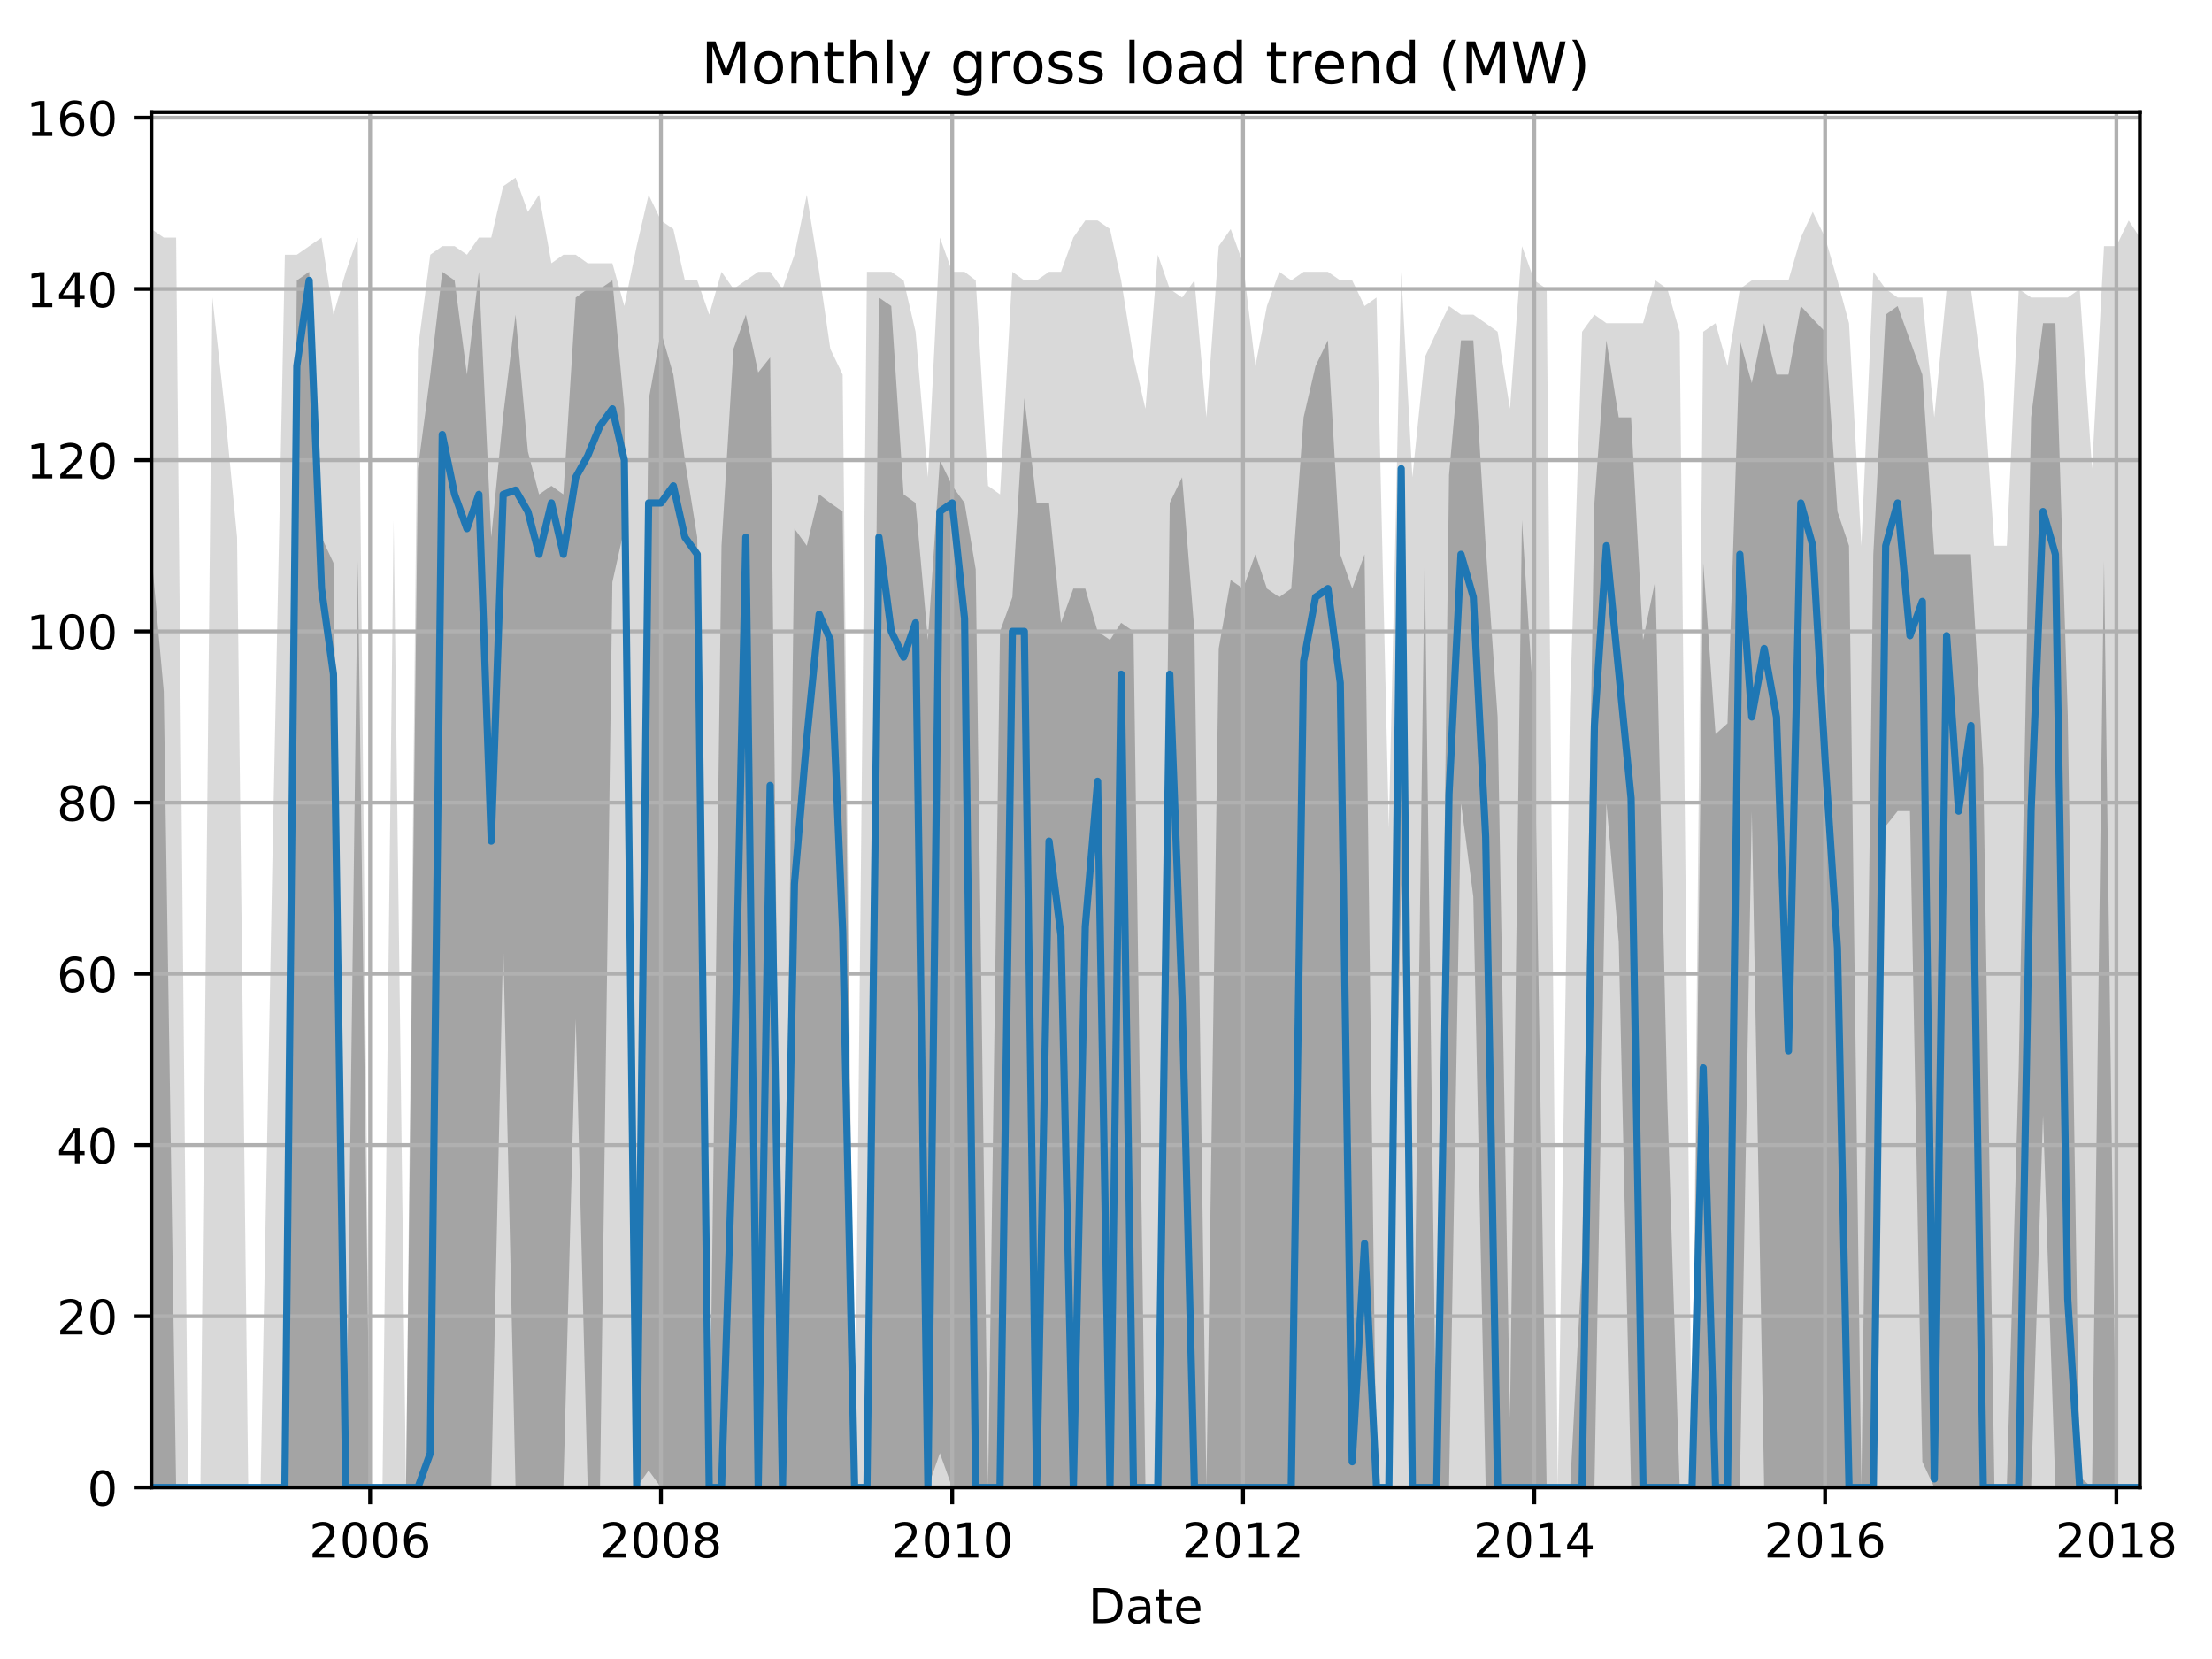 <?xml version="1.0" encoding="utf-8" standalone="no"?>
<!DOCTYPE svg PUBLIC "-//W3C//DTD SVG 1.1//EN"
  "http://www.w3.org/Graphics/SVG/1.1/DTD/svg11.dtd">
<!-- Created with matplotlib (http://matplotlib.org/) -->
<svg height="345.6pt" version="1.1" viewBox="0 0 460.8 345.6" width="460.8pt" xmlns="http://www.w3.org/2000/svg" xmlns:xlink="http://www.w3.org/1999/xlink">
 <defs>
  <style type="text/css">
*{stroke-linecap:butt;stroke-linejoin:round;}
  </style>
 </defs>
 <g id="figure_1">
  <g id="patch_1">
   <path d="M 0 345.6 
L 460.8 345.6 
L 460.8 0 
L 0 0 
z
" style="fill:none;"/>
  </g>
  <g id="axes_1">
   <g id="patch_2">
    <path d="M 31.543 309.863 
L 445.77 309.863 
L 445.77 23.365 
L 31.543 23.365 
z
" style="fill:none;"/>
   </g>
   <g id="PolyCollection_1">
    <path clip-path="url(#pd3ba05e582)" d="M 31.543 47.708 
L 31.543 309.863 
L 34.116 309.863 
L 36.689 309.863 
L 39.179 309.863 
L 41.751 309.863 
L 44.241 309.863 
L 46.814 309.863 
L 49.387 309.863 
L 51.711 309.863 
L 54.284 309.863 
L 56.773 309.863 
L 59.346 309.863 
L 61.836 309.863 
L 64.409 309.863 
L 66.982 309.863 
L 69.472 309.863 
L 72.044 309.863 
L 74.534 309.863 
L 77.107 309.863 
L 79.68 309.863 
L 82.004 309.863 
L 84.577 309.863 
L 87.067 309.863 
L 89.639 309.863 
L 92.129 309.863 
L 94.702 309.863 
L 97.275 309.863 
L 99.765 309.863 
L 102.338 309.863 
L 104.827 309.863 
L 107.4 309.863 
L 109.973 309.863 
L 112.297 309.863 
L 114.87 309.863 
L 117.36 309.863 
L 119.932 309.863 
L 122.422 309.863 
L 124.995 309.863 
L 127.568 309.863 
L 130.058 309.863 
L 132.631 309.863 
L 135.12 309.863 
L 137.693 309.863 
L 140.266 309.863 
L 142.673 309.863 
L 145.246 309.863 
L 147.736 309.863 
L 150.309 309.863 
L 152.798 309.863 
L 155.371 309.863 
L 157.944 309.863 
L 160.434 309.863 
L 163.007 309.863 
L 165.497 309.863 
L 168.069 309.863 
L 170.642 309.863 
L 172.966 309.863 
L 175.539 309.863 
L 178.029 309.863 
L 180.602 309.863 
L 183.091 309.863 
L 185.664 309.863 
L 188.237 309.863 
L 190.727 309.863 
L 193.3 309.863 
L 195.79 309.863 
L 198.363 309.863 
L 200.935 309.863 
L 203.259 309.863 
L 205.832 309.863 
L 208.322 309.863 
L 210.895 309.863 
L 213.385 309.863 
L 215.957 309.863 
L 218.53 309.863 
L 221.02 309.863 
L 223.593 309.863 
L 226.083 309.863 
L 228.656 309.863 
L 231.228 309.863 
L 233.552 309.863 
L 236.125 309.863 
L 238.615 309.863 
L 241.188 309.863 
L 243.678 309.863 
L 246.251 309.863 
L 248.823 309.863 
L 251.313 309.863 
L 253.886 309.863 
L 256.376 309.863 
L 258.949 309.863 
L 261.522 309.863 
L 263.928 309.863 
L 266.501 309.863 
L 268.991 309.863 
L 271.564 309.863 
L 274.054 309.863 
L 276.627 309.863 
L 279.199 309.863 
L 281.689 309.863 
L 284.262 309.863 
L 286.752 309.863 
L 289.325 309.863 
L 291.898 309.863 
L 294.222 309.863 
L 296.794 309.863 
L 299.284 309.863 
L 301.857 309.863 
L 304.347 309.863 
L 306.92 309.863 
L 309.493 309.863 
L 311.982 309.863 
L 314.555 309.863 
L 317.045 309.863 
L 319.618 309.863 
L 322.191 309.863 
L 324.515 309.863 
L 327.087 309.863 
L 329.577 309.863 
L 332.15 309.863 
L 334.64 309.863 
L 337.213 309.863 
L 339.786 309.863 
L 342.275 309.863 
L 344.848 309.863 
L 347.338 309.863 
L 349.911 309.863 
L 352.484 309.863 
L 354.808 309.863 
L 357.381 309.863 
L 359.87 309.863 
L 362.443 309.863 
L 364.933 309.863 
L 367.506 309.863 
L 370.079 309.863 
L 372.569 309.863 
L 375.141 309.863 
L 377.631 309.863 
L 380.204 309.863 
L 382.777 309.863 
L 385.184 309.863 
L 387.757 309.863 
L 390.246 309.863 
L 392.819 309.863 
L 395.309 309.863 
L 397.882 309.863 
L 400.455 309.863 
L 402.945 309.863 
L 405.518 309.863 
L 408.007 309.863 
L 410.58 309.863 
L 413.153 309.863 
L 415.477 309.863 
L 418.05 309.863 
L 420.54 309.863 
L 423.112 309.863 
L 425.602 309.863 
L 428.175 309.863 
L 430.748 309.863 
L 433.238 309.863 
L 435.811 309.863 
L 438.3 309.863 
L 440.873 309.863 
L 443.446 309.863 
L 445.77 309.863 
L 445.77 49.491 
L 445.77 49.491 
L 443.446 45.925 
L 440.873 51.275 
L 438.3 51.275 
L 435.811 97.642 
L 433.238 60.192 
L 430.748 61.975 
L 428.175 61.975 
L 425.602 61.975 
L 423.112 61.975 
L 420.54 60.192 
L 418.05 113.693 
L 415.477 113.693 
L 413.153 79.809 
L 410.58 60.192 
L 408.007 60.192 
L 405.518 60.192 
L 402.945 86.942 
L 400.455 61.975 
L 397.882 61.975 
L 395.309 61.975 
L 392.819 60.192 
L 390.246 56.625 
L 387.757 113.693 
L 385.184 67.325 
L 382.777 58.408 
L 380.204 49.491 
L 377.631 44.141 
L 375.141 49.491 
L 372.569 58.408 
L 370.079 58.408 
L 367.506 58.408 
L 364.933 58.408 
L 362.443 60.192 
L 359.87 76.242 
L 357.381 67.325 
L 354.808 69.109 
L 352.484 309.863 
L 349.911 69.109 
L 347.338 60.192 
L 344.848 58.408 
L 342.275 67.325 
L 339.786 67.325 
L 337.213 67.325 
L 334.64 67.325 
L 332.15 65.542 
L 329.577 69.109 
L 327.087 145.793 
L 324.515 309.863 
L 322.191 60.192 
L 319.618 58.408 
L 317.045 51.275 
L 314.555 85.159 
L 311.982 69.109 
L 309.493 67.325 
L 306.92 65.542 
L 304.347 65.542 
L 301.857 63.758 
L 299.284 69.109 
L 296.794 74.459 
L 294.222 99.426 
L 291.898 56.625 
L 289.325 172.544 
L 286.752 61.975 
L 284.262 63.758 
L 281.689 58.408 
L 279.199 58.408 
L 276.627 56.625 
L 274.054 56.625 
L 271.564 56.625 
L 268.991 58.408 
L 266.501 56.625 
L 263.928 63.758 
L 261.522 76.242 
L 258.949 54.842 
L 256.376 47.708 
L 253.886 51.275 
L 251.313 86.942 
L 248.823 58.408 
L 246.251 61.975 
L 243.678 60.192 
L 241.188 53.058 
L 238.615 85.159 
L 236.125 74.459 
L 233.552 58.408 
L 231.228 47.708 
L 228.656 45.925 
L 226.083 45.925 
L 223.593 49.491 
L 221.02 56.625 
L 218.53 56.625 
L 215.957 58.408 
L 213.385 58.408 
L 210.895 56.625 
L 208.322 102.993 
L 205.832 101.209 
L 203.259 58.408 
L 200.935 56.625 
L 198.363 56.625 
L 195.79 49.491 
L 193.3 99.426 
L 190.727 69.109 
L 188.237 58.408 
L 185.664 56.625 
L 183.091 56.625 
L 180.602 56.625 
L 178.029 309.863 
L 175.539 78.025 
L 172.966 72.675 
L 170.642 56.625 
L 168.069 40.575 
L 165.497 53.058 
L 163.007 60.192 
L 160.434 56.625 
L 157.944 56.625 
L 155.371 58.408 
L 152.798 60.192 
L 150.309 56.625 
L 147.736 65.542 
L 145.246 58.408 
L 142.673 58.408 
L 140.266 47.708 
L 137.693 45.925 
L 135.12 40.575 
L 132.631 51.275 
L 130.058 63.758 
L 127.568 54.842 
L 124.995 54.842 
L 122.422 54.842 
L 119.932 53.058 
L 117.36 53.058 
L 114.87 54.842 
L 112.297 40.575 
L 109.973 44.141 
L 107.4 37.008 
L 104.827 38.791 
L 102.338 49.491 
L 99.765 49.491 
L 97.275 53.058 
L 94.702 51.275 
L 92.129 51.275 
L 89.639 53.058 
L 87.067 72.675 
L 84.577 309.863 
L 82.004 108.343 
L 79.68 309.863 
L 77.107 309.863 
L 74.534 49.491 
L 72.044 56.625 
L 69.472 65.542 
L 66.982 49.491 
L 64.409 51.275 
L 61.836 53.058 
L 59.346 53.058 
L 56.773 177.894 
L 54.284 309.863 
L 51.711 309.863 
L 49.387 111.909 
L 46.814 85.159 
L 44.241 61.975 
L 41.751 309.863 
L 39.179 309.863 
L 36.689 49.491 
L 34.116 49.491 
L 31.543 47.708 
z
" style="fill:#808080;fill-opacity:0.3;"/>
   </g>
   <g id="PolyCollection_2">
    <path clip-path="url(#pd3ba05e582)" d="M 31.543 115.476 
L 31.543 309.863 
L 34.116 309.863 
L 36.689 309.863 
L 39.179 309.863 
L 41.751 309.863 
L 44.241 309.863 
L 46.814 309.863 
L 49.387 309.863 
L 51.711 309.863 
L 54.284 309.863 
L 56.773 309.863 
L 59.346 309.863 
L 61.836 309.863 
L 64.409 309.863 
L 66.982 309.863 
L 69.472 309.863 
L 72.044 309.863 
L 74.534 309.863 
L 77.107 309.863 
L 79.68 309.863 
L 82.004 309.863 
L 84.577 309.863 
L 87.067 309.863 
L 89.639 309.863 
L 92.129 309.863 
L 94.702 309.863 
L 97.275 309.863 
L 99.765 309.863 
L 102.338 309.863 
L 104.827 196.174 
L 107.4 309.863 
L 109.973 309.863 
L 112.297 309.863 
L 114.87 309.863 
L 117.36 309.863 
L 119.932 212.224 
L 122.422 309.863 
L 124.995 309.863 
L 127.568 121.272 
L 130.058 110.126 
L 132.631 309.863 
L 135.12 306.297 
L 137.693 309.863 
L 140.266 309.863 
L 142.673 309.863 
L 145.246 309.863 
L 147.736 309.863 
L 150.309 309.863 
L 152.798 309.863 
L 155.371 309.863 
L 157.944 309.863 
L 160.434 309.863 
L 163.007 309.863 
L 165.497 309.863 
L 168.069 309.863 
L 170.642 309.863 
L 172.966 309.863 
L 175.539 309.863 
L 178.029 309.863 
L 180.602 309.863 
L 183.091 309.863 
L 185.664 309.863 
L 188.237 309.863 
L 190.727 309.863 
L 193.3 309.863 
L 195.79 302.73 
L 198.363 309.863 
L 200.935 309.863 
L 203.259 309.863 
L 205.832 309.863 
L 208.322 309.863 
L 210.895 309.863 
L 213.385 309.863 
L 215.957 309.863 
L 218.53 309.863 
L 221.02 309.863 
L 223.593 309.863 
L 226.083 309.863 
L 228.656 309.863 
L 231.228 309.863 
L 233.552 309.863 
L 236.125 309.863 
L 238.615 309.863 
L 241.188 309.863 
L 243.678 309.863 
L 246.251 309.863 
L 248.823 309.863 
L 251.313 309.863 
L 253.886 309.863 
L 256.376 309.863 
L 258.949 309.863 
L 261.522 309.863 
L 263.928 309.863 
L 266.501 309.863 
L 268.991 309.863 
L 271.564 309.863 
L 274.054 309.863 
L 276.627 309.863 
L 279.199 309.863 
L 281.689 309.863 
L 284.262 309.863 
L 286.752 309.863 
L 289.325 309.863 
L 291.898 184.136 
L 294.222 309.863 
L 296.794 309.863 
L 299.284 309.863 
L 301.857 309.863 
L 304.347 167.194 
L 306.92 186.811 
L 309.493 309.863 
L 311.982 309.863 
L 314.555 309.863 
L 317.045 309.863 
L 319.618 309.863 
L 322.191 309.863 
L 324.515 309.863 
L 327.087 309.863 
L 329.577 309.863 
L 332.15 309.863 
L 334.64 167.194 
L 337.213 196.174 
L 339.786 309.863 
L 342.275 309.863 
L 344.848 309.863 
L 347.338 309.863 
L 349.911 309.863 
L 352.484 309.863 
L 354.808 309.863 
L 357.381 309.863 
L 359.87 309.863 
L 362.443 309.863 
L 364.933 168.977 
L 367.506 309.863 
L 370.079 309.863 
L 372.569 309.863 
L 375.141 309.863 
L 377.631 309.863 
L 380.204 309.863 
L 382.777 309.863 
L 385.184 309.863 
L 387.757 309.863 
L 390.246 309.863 
L 392.819 172.098 
L 395.309 168.977 
L 397.882 168.977 
L 400.455 304.513 
L 402.945 309.863 
L 405.518 309.863 
L 408.007 309.863 
L 410.58 309.863 
L 413.153 309.863 
L 415.477 309.863 
L 418.05 309.863 
L 420.54 309.863 
L 423.112 309.863 
L 425.602 232.287 
L 428.175 309.863 
L 430.748 309.863 
L 433.238 309.863 
L 435.811 309.863 
L 438.3 309.863 
L 440.873 309.863 
L 443.446 309.863 
L 445.77 309.863 
L 445.77 309.863 
L 445.77 309.863 
L 443.446 309.863 
L 440.873 309.863 
L 438.3 116.814 
L 435.811 309.863 
L 433.238 307.634 
L 430.748 148.914 
L 428.175 67.325 
L 425.602 67.325 
L 423.112 86.942 
L 420.54 222.478 
L 418.05 309.863 
L 415.477 309.863 
L 413.153 160.06 
L 410.58 115.476 
L 408.007 115.476 
L 405.518 115.476 
L 402.945 115.476 
L 400.455 78.025 
L 397.882 70.892 
L 395.309 63.758 
L 392.819 65.542 
L 390.246 115.476 
L 387.757 309.863 
L 385.184 113.693 
L 382.777 106.559 
L 380.204 69.109 
L 377.631 66.433 
L 375.141 63.758 
L 372.569 78.025 
L 370.079 78.025 
L 367.506 67.325 
L 364.933 79.809 
L 362.443 70.892 
L 359.87 150.698 
L 357.381 152.927 
L 354.808 117.26 
L 352.484 309.863 
L 349.911 309.863 
L 347.338 229.612 
L 344.848 120.826 
L 342.275 133.31 
L 339.786 86.942 
L 337.213 86.942 
L 334.64 70.892 
L 332.15 104.776 
L 329.577 262.604 
L 327.087 309.863 
L 324.515 309.863 
L 322.191 309.863 
L 319.618 148.914 
L 317.045 108.343 
L 314.555 295.597 
L 311.982 149.36 
L 309.493 113.693 
L 306.92 70.892 
L 304.347 70.892 
L 301.857 98.98 
L 299.284 309.863 
L 296.794 115.476 
L 294.222 309.863 
L 291.898 95.859 
L 289.325 309.863 
L 286.752 309.863 
L 284.262 115.476 
L 281.689 122.61 
L 279.199 115.476 
L 276.627 70.892 
L 274.054 76.242 
L 271.564 86.942 
L 268.991 122.61 
L 266.501 124.393 
L 263.928 122.61 
L 261.522 115.476 
L 258.949 122.61 
L 256.376 120.826 
L 253.886 135.093 
L 251.313 309.863 
L 248.823 131.526 
L 246.251 99.426 
L 243.678 104.776 
L 241.188 309.863 
L 238.615 309.863 
L 236.125 131.526 
L 233.552 129.743 
L 231.228 133.31 
L 228.656 131.526 
L 226.083 122.61 
L 223.593 122.61 
L 221.02 129.743 
L 218.53 104.776 
L 215.957 104.776 
L 213.385 82.93 
L 210.895 124.393 
L 208.322 131.526 
L 205.832 309.863 
L 203.259 118.597 
L 200.935 104.776 
L 198.363 101.209 
L 195.79 95.859 
L 193.3 133.31 
L 190.727 104.776 
L 188.237 102.993 
L 185.664 63.758 
L 183.091 61.975 
L 180.602 309.863 
L 178.029 309.863 
L 175.539 106.559 
L 172.966 104.776 
L 170.642 102.993 
L 168.069 113.693 
L 165.497 110.126 
L 163.007 309.863 
L 160.434 74.459 
L 157.944 77.58 
L 155.371 65.542 
L 152.798 72.675 
L 150.309 113.693 
L 147.736 309.863 
L 145.246 111.909 
L 142.673 95.859 
L 140.266 78.025 
L 137.693 69.109 
L 135.12 83.375 
L 132.631 309.863 
L 130.058 85.159 
L 127.568 58.408 
L 124.995 60.192 
L 122.422 60.192 
L 119.932 61.975 
L 117.36 102.993 
L 114.87 101.209 
L 112.297 102.993 
L 109.973 94.076 
L 107.4 65.542 
L 104.827 86.496 
L 102.338 111.909 
L 99.765 56.625 
L 97.275 78.025 
L 94.702 58.408 
L 92.129 56.625 
L 89.639 78.025 
L 87.067 97.642 
L 84.577 309.863 
L 82.004 309.863 
L 79.68 309.863 
L 77.107 309.863 
L 74.534 116.814 
L 72.044 309.863 
L 69.472 117.26 
L 66.982 111.909 
L 64.409 56.625 
L 61.836 58.408 
L 59.346 309.863 
L 56.773 309.863 
L 54.284 309.863 
L 51.711 309.863 
L 49.387 309.863 
L 46.814 309.863 
L 44.241 309.863 
L 41.751 309.863 
L 39.179 309.863 
L 36.689 309.863 
L 34.116 144.01 
L 31.543 115.476 
z
" style="fill:#808080;fill-opacity:0.6;"/>
   </g>
   <g id="matplotlib.axis_1">
    <g id="xtick_1">
     <g id="line2d_1">
      <path clip-path="url(#pd3ba05e582)" d="M 77.107 309.863 
L 77.107 23.365 
" style="fill:none;stroke:#b0b0b0;stroke-linecap:square;stroke-width:0.8;"/>
     </g>
     <g id="line2d_2">
      <defs>
       <path d="M 0 0 
L 0 3.5 
" id="m0f7d28d026" style="stroke:#000000;stroke-width:0.8;"/>
      </defs>
      <g>
       <use style="stroke:#000000;stroke-width:0.8;" x="77.107" xlink:href="#m0f7d28d026" y="309.863"/>
      </g>
     </g>
     <g id="text_1">
      <!-- 2006 -->
      <defs>
       <path d="M 19.188 8.297 
L 53.609 8.297 
L 53.609 0 
L 7.328 0 
L 7.328 8.297 
Q 12.938 14.109 22.625 23.891 
Q 32.328 33.688 34.812 36.531 
Q 39.547 41.844 41.422 45.531 
Q 43.312 49.219 43.312 52.781 
Q 43.312 58.594 39.234 62.25 
Q 35.156 65.922 28.609 65.922 
Q 23.969 65.922 18.812 64.312 
Q 13.672 62.703 7.812 59.422 
L 7.812 69.391 
Q 13.766 71.781 18.938 73 
Q 24.125 74.219 28.422 74.219 
Q 39.75 74.219 46.484 68.547 
Q 53.219 62.891 53.219 53.422 
Q 53.219 48.922 51.531 44.891 
Q 49.859 40.875 45.406 35.406 
Q 44.188 33.984 37.641 27.219 
Q 31.109 20.453 19.188 8.297 
z
" id="DejaVuSans-32"/>
       <path d="M 31.781 66.406 
Q 24.172 66.406 20.328 58.906 
Q 16.5 51.422 16.5 36.375 
Q 16.5 21.391 20.328 13.891 
Q 24.172 6.391 31.781 6.391 
Q 39.453 6.391 43.281 13.891 
Q 47.125 21.391 47.125 36.375 
Q 47.125 51.422 43.281 58.906 
Q 39.453 66.406 31.781 66.406 
z
M 31.781 74.219 
Q 44.047 74.219 50.516 64.516 
Q 56.984 54.828 56.984 36.375 
Q 56.984 17.969 50.516 8.266 
Q 44.047 -1.422 31.781 -1.422 
Q 19.531 -1.422 13.062 8.266 
Q 6.594 17.969 6.594 36.375 
Q 6.594 54.828 13.062 64.516 
Q 19.531 74.219 31.781 74.219 
z
" id="DejaVuSans-30"/>
       <path d="M 33.016 40.375 
Q 26.375 40.375 22.484 35.828 
Q 18.609 31.297 18.609 23.391 
Q 18.609 15.531 22.484 10.953 
Q 26.375 6.391 33.016 6.391 
Q 39.656 6.391 43.531 10.953 
Q 47.406 15.531 47.406 23.391 
Q 47.406 31.297 43.531 35.828 
Q 39.656 40.375 33.016 40.375 
z
M 52.594 71.297 
L 52.594 62.312 
Q 48.875 64.062 45.094 64.984 
Q 41.312 65.922 37.594 65.922 
Q 27.828 65.922 22.672 59.328 
Q 17.531 52.734 16.797 39.406 
Q 19.672 43.656 24.016 45.922 
Q 28.375 48.188 33.594 48.188 
Q 44.578 48.188 50.953 41.516 
Q 57.328 34.859 57.328 23.391 
Q 57.328 12.156 50.688 5.359 
Q 44.047 -1.422 33.016 -1.422 
Q 20.359 -1.422 13.672 8.266 
Q 6.984 17.969 6.984 36.375 
Q 6.984 53.656 15.188 63.938 
Q 23.391 74.219 37.203 74.219 
Q 40.922 74.219 44.703 73.484 
Q 48.484 72.75 52.594 71.297 
z
" id="DejaVuSans-36"/>
      </defs>
      <g transform="translate(64.382 324.462)scale(0.1 -0.1)">
       <use xlink:href="#DejaVuSans-32"/>
       <use x="63.623" xlink:href="#DejaVuSans-30"/>
       <use x="127.246" xlink:href="#DejaVuSans-30"/>
       <use x="190.869" xlink:href="#DejaVuSans-36"/>
      </g>
     </g>
    </g>
    <g id="xtick_2">
     <g id="line2d_3">
      <path clip-path="url(#pd3ba05e582)" d="M 137.693 309.863 
L 137.693 23.365 
" style="fill:none;stroke:#b0b0b0;stroke-linecap:square;stroke-width:0.8;"/>
     </g>
     <g id="line2d_4">
      <g>
       <use style="stroke:#000000;stroke-width:0.8;" x="137.693" xlink:href="#m0f7d28d026" y="309.863"/>
      </g>
     </g>
     <g id="text_2">
      <!-- 2008 -->
      <defs>
       <path d="M 31.781 34.625 
Q 24.75 34.625 20.719 30.859 
Q 16.703 27.094 16.703 20.516 
Q 16.703 13.922 20.719 10.156 
Q 24.75 6.391 31.781 6.391 
Q 38.812 6.391 42.859 10.172 
Q 46.922 13.969 46.922 20.516 
Q 46.922 27.094 42.891 30.859 
Q 38.875 34.625 31.781 34.625 
z
M 21.922 38.812 
Q 15.578 40.375 12.031 44.719 
Q 8.5 49.078 8.5 55.328 
Q 8.5 64.062 14.719 69.141 
Q 20.953 74.219 31.781 74.219 
Q 42.672 74.219 48.875 69.141 
Q 55.078 64.062 55.078 55.328 
Q 55.078 49.078 51.531 44.719 
Q 48 40.375 41.703 38.812 
Q 48.828 37.156 52.797 32.312 
Q 56.781 27.484 56.781 20.516 
Q 56.781 9.906 50.312 4.234 
Q 43.844 -1.422 31.781 -1.422 
Q 19.734 -1.422 13.25 4.234 
Q 6.781 9.906 6.781 20.516 
Q 6.781 27.484 10.781 32.312 
Q 14.797 37.156 21.922 38.812 
z
M 18.312 54.391 
Q 18.312 48.734 21.844 45.562 
Q 25.391 42.391 31.781 42.391 
Q 38.141 42.391 41.719 45.562 
Q 45.312 48.734 45.312 54.391 
Q 45.312 60.062 41.719 63.234 
Q 38.141 66.406 31.781 66.406 
Q 25.391 66.406 21.844 63.234 
Q 18.312 60.062 18.312 54.391 
z
" id="DejaVuSans-38"/>
      </defs>
      <g transform="translate(124.968 324.462)scale(0.1 -0.1)">
       <use xlink:href="#DejaVuSans-32"/>
       <use x="63.623" xlink:href="#DejaVuSans-30"/>
       <use x="127.246" xlink:href="#DejaVuSans-30"/>
       <use x="190.869" xlink:href="#DejaVuSans-38"/>
      </g>
     </g>
    </g>
    <g id="xtick_3">
     <g id="line2d_5">
      <path clip-path="url(#pd3ba05e582)" d="M 198.363 309.863 
L 198.363 23.365 
" style="fill:none;stroke:#b0b0b0;stroke-linecap:square;stroke-width:0.8;"/>
     </g>
     <g id="line2d_6">
      <g>
       <use style="stroke:#000000;stroke-width:0.8;" x="198.363" xlink:href="#m0f7d28d026" y="309.863"/>
      </g>
     </g>
     <g id="text_3">
      <!-- 2010 -->
      <defs>
       <path d="M 12.406 8.297 
L 28.516 8.297 
L 28.516 63.922 
L 10.984 60.406 
L 10.984 69.391 
L 28.422 72.906 
L 38.281 72.906 
L 38.281 8.297 
L 54.391 8.297 
L 54.391 0 
L 12.406 0 
z
" id="DejaVuSans-31"/>
      </defs>
      <g transform="translate(185.638 324.462)scale(0.1 -0.1)">
       <use xlink:href="#DejaVuSans-32"/>
       <use x="63.623" xlink:href="#DejaVuSans-30"/>
       <use x="127.246" xlink:href="#DejaVuSans-31"/>
       <use x="190.869" xlink:href="#DejaVuSans-30"/>
      </g>
     </g>
    </g>
    <g id="xtick_4">
     <g id="line2d_7">
      <path clip-path="url(#pd3ba05e582)" d="M 258.949 309.863 
L 258.949 23.365 
" style="fill:none;stroke:#b0b0b0;stroke-linecap:square;stroke-width:0.8;"/>
     </g>
     <g id="line2d_8">
      <g>
       <use style="stroke:#000000;stroke-width:0.8;" x="258.949" xlink:href="#m0f7d28d026" y="309.863"/>
      </g>
     </g>
     <g id="text_4">
      <!-- 2012 -->
      <g transform="translate(246.224 324.462)scale(0.1 -0.1)">
       <use xlink:href="#DejaVuSans-32"/>
       <use x="63.623" xlink:href="#DejaVuSans-30"/>
       <use x="127.246" xlink:href="#DejaVuSans-31"/>
       <use x="190.869" xlink:href="#DejaVuSans-32"/>
      </g>
     </g>
    </g>
    <g id="xtick_5">
     <g id="line2d_9">
      <path clip-path="url(#pd3ba05e582)" d="M 319.618 309.863 
L 319.618 23.365 
" style="fill:none;stroke:#b0b0b0;stroke-linecap:square;stroke-width:0.8;"/>
     </g>
     <g id="line2d_10">
      <g>
       <use style="stroke:#000000;stroke-width:0.8;" x="319.618" xlink:href="#m0f7d28d026" y="309.863"/>
      </g>
     </g>
     <g id="text_5">
      <!-- 2014 -->
      <defs>
       <path d="M 37.797 64.312 
L 12.891 25.391 
L 37.797 25.391 
z
M 35.203 72.906 
L 47.609 72.906 
L 47.609 25.391 
L 58.016 25.391 
L 58.016 17.188 
L 47.609 17.188 
L 47.609 0 
L 37.797 0 
L 37.797 17.188 
L 4.891 17.188 
L 4.891 26.703 
z
" id="DejaVuSans-34"/>
      </defs>
      <g transform="translate(306.893 324.462)scale(0.1 -0.1)">
       <use xlink:href="#DejaVuSans-32"/>
       <use x="63.623" xlink:href="#DejaVuSans-30"/>
       <use x="127.246" xlink:href="#DejaVuSans-31"/>
       <use x="190.869" xlink:href="#DejaVuSans-34"/>
      </g>
     </g>
    </g>
    <g id="xtick_6">
     <g id="line2d_11">
      <path clip-path="url(#pd3ba05e582)" d="M 380.204 309.863 
L 380.204 23.365 
" style="fill:none;stroke:#b0b0b0;stroke-linecap:square;stroke-width:0.8;"/>
     </g>
     <g id="line2d_12">
      <g>
       <use style="stroke:#000000;stroke-width:0.8;" x="380.204" xlink:href="#m0f7d28d026" y="309.863"/>
      </g>
     </g>
     <g id="text_6">
      <!-- 2016 -->
      <g transform="translate(367.479 324.462)scale(0.1 -0.1)">
       <use xlink:href="#DejaVuSans-32"/>
       <use x="63.623" xlink:href="#DejaVuSans-30"/>
       <use x="127.246" xlink:href="#DejaVuSans-31"/>
       <use x="190.869" xlink:href="#DejaVuSans-36"/>
      </g>
     </g>
    </g>
    <g id="xtick_7">
     <g id="line2d_13">
      <path clip-path="url(#pd3ba05e582)" d="M 440.873 309.863 
L 440.873 23.365 
" style="fill:none;stroke:#b0b0b0;stroke-linecap:square;stroke-width:0.8;"/>
     </g>
     <g id="line2d_14">
      <g>
       <use style="stroke:#000000;stroke-width:0.8;" x="440.873" xlink:href="#m0f7d28d026" y="309.863"/>
      </g>
     </g>
     <g id="text_7">
      <!-- 2018 -->
      <g transform="translate(428.148 324.462)scale(0.1 -0.1)">
       <use xlink:href="#DejaVuSans-32"/>
       <use x="63.623" xlink:href="#DejaVuSans-30"/>
       <use x="127.246" xlink:href="#DejaVuSans-31"/>
       <use x="190.869" xlink:href="#DejaVuSans-38"/>
      </g>
     </g>
    </g>
    <g id="text_8">
     <!-- Date -->
     <defs>
      <path d="M 19.672 64.797 
L 19.672 8.109 
L 31.594 8.109 
Q 46.688 8.109 53.688 14.938 
Q 60.688 21.781 60.688 36.531 
Q 60.688 51.172 53.688 57.984 
Q 46.688 64.797 31.594 64.797 
z
M 9.812 72.906 
L 30.078 72.906 
Q 51.266 72.906 61.172 64.094 
Q 71.094 55.281 71.094 36.531 
Q 71.094 17.672 61.125 8.828 
Q 51.172 0 30.078 0 
L 9.812 0 
z
" id="DejaVuSans-44"/>
      <path d="M 34.281 27.484 
Q 23.391 27.484 19.188 25 
Q 14.984 22.516 14.984 16.5 
Q 14.984 11.719 18.141 8.906 
Q 21.297 6.109 26.703 6.109 
Q 34.188 6.109 38.703 11.406 
Q 43.219 16.703 43.219 25.484 
L 43.219 27.484 
z
M 52.203 31.203 
L 52.203 0 
L 43.219 0 
L 43.219 8.297 
Q 40.141 3.328 35.547 0.953 
Q 30.953 -1.422 24.312 -1.422 
Q 15.922 -1.422 10.953 3.297 
Q 6 8.016 6 15.922 
Q 6 25.141 12.172 29.828 
Q 18.359 34.516 30.609 34.516 
L 43.219 34.516 
L 43.219 35.406 
Q 43.219 41.609 39.141 45 
Q 35.062 48.391 27.688 48.391 
Q 23 48.391 18.547 47.266 
Q 14.109 46.141 10.016 43.891 
L 10.016 52.203 
Q 14.938 54.109 19.578 55.047 
Q 24.219 56 28.609 56 
Q 40.484 56 46.344 49.844 
Q 52.203 43.703 52.203 31.203 
z
" id="DejaVuSans-61"/>
      <path d="M 18.312 70.219 
L 18.312 54.688 
L 36.812 54.688 
L 36.812 47.703 
L 18.312 47.703 
L 18.312 18.016 
Q 18.312 11.328 20.141 9.422 
Q 21.969 7.516 27.594 7.516 
L 36.812 7.516 
L 36.812 0 
L 27.594 0 
Q 17.188 0 13.234 3.875 
Q 9.281 7.766 9.281 18.016 
L 9.281 47.703 
L 2.688 47.703 
L 2.688 54.688 
L 9.281 54.688 
L 9.281 70.219 
z
" id="DejaVuSans-74"/>
      <path d="M 56.203 29.594 
L 56.203 25.203 
L 14.891 25.203 
Q 15.484 15.922 20.484 11.062 
Q 25.484 6.203 34.422 6.203 
Q 39.594 6.203 44.453 7.469 
Q 49.312 8.734 54.109 11.281 
L 54.109 2.781 
Q 49.266 0.734 44.188 -0.344 
Q 39.109 -1.422 33.891 -1.422 
Q 20.797 -1.422 13.156 6.188 
Q 5.516 13.812 5.516 26.812 
Q 5.516 40.234 12.766 48.109 
Q 20.016 56 32.328 56 
Q 43.359 56 49.781 48.891 
Q 56.203 41.797 56.203 29.594 
z
M 47.219 32.234 
Q 47.125 39.594 43.094 43.984 
Q 39.062 48.391 32.422 48.391 
Q 24.906 48.391 20.391 44.141 
Q 15.875 39.891 15.188 32.172 
z
" id="DejaVuSans-65"/>
     </defs>
     <g transform="translate(226.706 338.14)scale(0.1 -0.1)">
      <use xlink:href="#DejaVuSans-44"/>
      <use x="77.002" xlink:href="#DejaVuSans-61"/>
      <use x="138.281" xlink:href="#DejaVuSans-74"/>
      <use x="177.49" xlink:href="#DejaVuSans-65"/>
     </g>
    </g>
   </g>
   <g id="matplotlib.axis_2">
    <g id="ytick_1">
     <g id="line2d_15">
      <path clip-path="url(#pd3ba05e582)" d="M 31.543 309.863 
L 445.77 309.863 
" style="fill:none;stroke:#b0b0b0;stroke-linecap:square;stroke-width:0.8;"/>
     </g>
     <g id="line2d_16">
      <defs>
       <path d="M 0 0 
L -3.5 0 
" id="m1cceca5f97" style="stroke:#000000;stroke-width:0.8;"/>
      </defs>
      <g>
       <use style="stroke:#000000;stroke-width:0.8;" x="31.543" xlink:href="#m1cceca5f97" y="309.863"/>
      </g>
     </g>
     <g id="text_9">
      <!-- 0 -->
      <g transform="translate(18.18 313.663)scale(0.1 -0.1)">
       <use xlink:href="#DejaVuSans-30"/>
      </g>
     </g>
    </g>
    <g id="ytick_2">
     <g id="line2d_17">
      <path clip-path="url(#pd3ba05e582)" d="M 31.543 274.196 
L 445.77 274.196 
" style="fill:none;stroke:#b0b0b0;stroke-linecap:square;stroke-width:0.8;"/>
     </g>
     <g id="line2d_18">
      <g>
       <use style="stroke:#000000;stroke-width:0.8;" x="31.543" xlink:href="#m1cceca5f97" y="274.196"/>
      </g>
     </g>
     <g id="text_10">
      <!-- 20 -->
      <g transform="translate(11.818 277.995)scale(0.1 -0.1)">
       <use xlink:href="#DejaVuSans-32"/>
       <use x="63.623" xlink:href="#DejaVuSans-30"/>
      </g>
     </g>
    </g>
    <g id="ytick_3">
     <g id="line2d_19">
      <path clip-path="url(#pd3ba05e582)" d="M 31.543 238.529 
L 445.77 238.529 
" style="fill:none;stroke:#b0b0b0;stroke-linecap:square;stroke-width:0.8;"/>
     </g>
     <g id="line2d_20">
      <g>
       <use style="stroke:#000000;stroke-width:0.8;" x="31.543" xlink:href="#m1cceca5f97" y="238.529"/>
      </g>
     </g>
     <g id="text_11">
      <!-- 40 -->
      <g transform="translate(11.818 242.328)scale(0.1 -0.1)">
       <use xlink:href="#DejaVuSans-34"/>
       <use x="63.623" xlink:href="#DejaVuSans-30"/>
      </g>
     </g>
    </g>
    <g id="ytick_4">
     <g id="line2d_21">
      <path clip-path="url(#pd3ba05e582)" d="M 31.543 202.861 
L 445.77 202.861 
" style="fill:none;stroke:#b0b0b0;stroke-linecap:square;stroke-width:0.8;"/>
     </g>
     <g id="line2d_22">
      <g>
       <use style="stroke:#000000;stroke-width:0.8;" x="31.543" xlink:href="#m1cceca5f97" y="202.861"/>
      </g>
     </g>
     <g id="text_12">
      <!-- 60 -->
      <g transform="translate(11.818 206.66)scale(0.1 -0.1)">
       <use xlink:href="#DejaVuSans-36"/>
       <use x="63.623" xlink:href="#DejaVuSans-30"/>
      </g>
     </g>
    </g>
    <g id="ytick_5">
     <g id="line2d_23">
      <path clip-path="url(#pd3ba05e582)" d="M 31.543 167.194 
L 445.77 167.194 
" style="fill:none;stroke:#b0b0b0;stroke-linecap:square;stroke-width:0.8;"/>
     </g>
     <g id="line2d_24">
      <g>
       <use style="stroke:#000000;stroke-width:0.8;" x="31.543" xlink:href="#m1cceca5f97" y="167.194"/>
      </g>
     </g>
     <g id="text_13">
      <!-- 80 -->
      <g transform="translate(11.818 170.993)scale(0.1 -0.1)">
       <use xlink:href="#DejaVuSans-38"/>
       <use x="63.623" xlink:href="#DejaVuSans-30"/>
      </g>
     </g>
    </g>
    <g id="ytick_6">
     <g id="line2d_25">
      <path clip-path="url(#pd3ba05e582)" d="M 31.543 131.526 
L 445.77 131.526 
" style="fill:none;stroke:#b0b0b0;stroke-linecap:square;stroke-width:0.8;"/>
     </g>
     <g id="line2d_26">
      <g>
       <use style="stroke:#000000;stroke-width:0.8;" x="31.543" xlink:href="#m1cceca5f97" y="131.526"/>
      </g>
     </g>
     <g id="text_14">
      <!-- 100 -->
      <g transform="translate(5.455 135.326)scale(0.1 -0.1)">
       <use xlink:href="#DejaVuSans-31"/>
       <use x="63.623" xlink:href="#DejaVuSans-30"/>
       <use x="127.246" xlink:href="#DejaVuSans-30"/>
      </g>
     </g>
    </g>
    <g id="ytick_7">
     <g id="line2d_27">
      <path clip-path="url(#pd3ba05e582)" d="M 31.543 95.859 
L 445.77 95.859 
" style="fill:none;stroke:#b0b0b0;stroke-linecap:square;stroke-width:0.8;"/>
     </g>
     <g id="line2d_28">
      <g>
       <use style="stroke:#000000;stroke-width:0.8;" x="31.543" xlink:href="#m1cceca5f97" y="95.859"/>
      </g>
     </g>
     <g id="text_15">
      <!-- 120 -->
      <g transform="translate(5.455 99.658)scale(0.1 -0.1)">
       <use xlink:href="#DejaVuSans-31"/>
       <use x="63.623" xlink:href="#DejaVuSans-32"/>
       <use x="127.246" xlink:href="#DejaVuSans-30"/>
      </g>
     </g>
    </g>
    <g id="ytick_8">
     <g id="line2d_29">
      <path clip-path="url(#pd3ba05e582)" d="M 31.543 60.192 
L 445.77 60.192 
" style="fill:none;stroke:#b0b0b0;stroke-linecap:square;stroke-width:0.8;"/>
     </g>
     <g id="line2d_30">
      <g>
       <use style="stroke:#000000;stroke-width:0.8;" x="31.543" xlink:href="#m1cceca5f97" y="60.192"/>
      </g>
     </g>
     <g id="text_16">
      <!-- 140 -->
      <g transform="translate(5.455 63.991)scale(0.1 -0.1)">
       <use xlink:href="#DejaVuSans-31"/>
       <use x="63.623" xlink:href="#DejaVuSans-34"/>
       <use x="127.246" xlink:href="#DejaVuSans-30"/>
      </g>
     </g>
    </g>
    <g id="ytick_9">
     <g id="line2d_31">
      <path clip-path="url(#pd3ba05e582)" d="M 31.543 24.524 
L 445.77 24.524 
" style="fill:none;stroke:#b0b0b0;stroke-linecap:square;stroke-width:0.8;"/>
     </g>
     <g id="line2d_32">
      <g>
       <use style="stroke:#000000;stroke-width:0.8;" x="31.543" xlink:href="#m1cceca5f97" y="24.524"/>
      </g>
     </g>
     <g id="text_17">
      <!-- 160 -->
      <g transform="translate(5.455 28.323)scale(0.1 -0.1)">
       <use xlink:href="#DejaVuSans-31"/>
       <use x="63.623" xlink:href="#DejaVuSans-36"/>
       <use x="127.246" xlink:href="#DejaVuSans-30"/>
      </g>
     </g>
    </g>
   </g>
   <g id="line2d_33">
    <path clip-path="url(#pd3ba05e582)" d="M 31.543 309.863 
L 59.346 309.863 
L 61.836 76.242 
L 64.409 58.408 
L 66.982 122.61 
L 69.472 140.443 
L 72.044 309.863 
L 87.067 309.863 
L 89.639 302.73 
L 92.129 90.509 
L 94.702 102.993 
L 97.275 110.126 
L 99.765 102.993 
L 102.338 175.219 
L 104.827 102.993 
L 107.4 102.101 
L 109.973 106.559 
L 112.297 115.476 
L 114.87 104.776 
L 117.36 115.476 
L 119.932 99.426 
L 122.422 94.967 
L 124.995 88.726 
L 127.568 85.159 
L 130.058 95.859 
L 132.631 309.863 
L 135.12 104.776 
L 137.693 104.776 
L 140.266 101.209 
L 142.673 111.909 
L 145.246 115.476 
L 147.736 309.863 
L 150.309 309.863 
L 152.798 232.287 
L 155.371 111.909 
L 157.944 309.863 
L 160.434 163.627 
L 163.007 309.863 
L 165.497 184.136 
L 168.069 153.819 
L 170.642 127.96 
L 172.966 133.31 
L 175.539 193.944 
L 178.029 309.863 
L 180.602 309.863 
L 183.091 111.909 
L 185.664 131.526 
L 188.237 136.877 
L 190.727 129.743 
L 193.3 309.863 
L 195.79 106.559 
L 198.363 104.776 
L 200.935 128.851 
L 203.259 309.863 
L 208.322 309.863 
L 210.895 131.526 
L 213.385 131.526 
L 215.957 309.863 
L 218.53 175.219 
L 221.02 194.836 
L 223.593 309.863 
L 226.083 193.053 
L 228.656 162.735 
L 231.228 309.863 
L 233.552 140.443 
L 236.125 309.863 
L 241.188 309.863 
L 243.678 140.443 
L 246.251 208.211 
L 248.823 309.863 
L 268.991 309.863 
L 271.564 137.768 
L 274.054 124.393 
L 276.627 122.61 
L 279.199 142.227 
L 281.689 304.513 
L 284.262 259.037 
L 286.752 309.863 
L 289.325 309.863 
L 291.898 97.642 
L 294.222 309.863 
L 299.284 309.863 
L 301.857 165.411 
L 304.347 115.476 
L 306.92 124.393 
L 309.493 174.327 
L 311.982 309.863 
L 329.577 309.863 
L 332.15 151.144 
L 334.64 113.693 
L 339.786 166.302 
L 342.275 309.863 
L 352.484 309.863 
L 354.808 222.478 
L 357.381 309.863 
L 359.87 309.863 
L 362.443 115.476 
L 364.933 149.36 
L 367.506 135.093 
L 370.079 149.36 
L 372.569 218.912 
L 375.141 104.776 
L 377.631 113.693 
L 380.204 158.277 
L 382.777 197.511 
L 385.184 309.863 
L 390.246 309.863 
L 392.819 113.693 
L 395.309 104.776 
L 397.882 132.418 
L 400.455 125.285 
L 402.945 308.08 
L 405.518 132.418 
L 408.007 168.977 
L 410.58 151.144 
L 413.153 309.863 
L 420.54 309.863 
L 423.112 168.977 
L 425.602 106.559 
L 428.175 115.476 
L 430.748 270.629 
L 433.238 309.863 
L 445.77 309.863 
L 445.77 309.863 
" style="fill:none;stroke:#1f77b4;stroke-linecap:square;stroke-width:1.5;"/>
   </g>
   <g id="patch_3">
    <path d="M 31.543 309.863 
L 31.543 23.365 
" style="fill:none;stroke:#000000;stroke-linecap:square;stroke-linejoin:miter;stroke-width:0.8;"/>
   </g>
   <g id="patch_4">
    <path d="M 445.77 309.863 
L 445.77 23.365 
" style="fill:none;stroke:#000000;stroke-linecap:square;stroke-linejoin:miter;stroke-width:0.8;"/>
   </g>
   <g id="patch_5">
    <path d="M 31.543 309.863 
L 445.77 309.863 
" style="fill:none;stroke:#000000;stroke-linecap:square;stroke-linejoin:miter;stroke-width:0.8;"/>
   </g>
   <g id="patch_6">
    <path d="M 31.543 23.365 
L 445.77 23.365 
" style="fill:none;stroke:#000000;stroke-linecap:square;stroke-linejoin:miter;stroke-width:0.8;"/>
   </g>
   <g id="text_18">
    <!-- Monthly gross load trend (MW) -->
    <defs>
     <path d="M 9.812 72.906 
L 24.516 72.906 
L 43.109 23.297 
L 61.812 72.906 
L 76.516 72.906 
L 76.516 0 
L 66.891 0 
L 66.891 64.016 
L 48.094 14.016 
L 38.188 14.016 
L 19.391 64.016 
L 19.391 0 
L 9.812 0 
z
" id="DejaVuSans-4d"/>
     <path d="M 30.609 48.391 
Q 23.391 48.391 19.188 42.75 
Q 14.984 37.109 14.984 27.297 
Q 14.984 17.484 19.156 11.844 
Q 23.344 6.203 30.609 6.203 
Q 37.797 6.203 41.984 11.859 
Q 46.188 17.531 46.188 27.297 
Q 46.188 37.016 41.984 42.703 
Q 37.797 48.391 30.609 48.391 
z
M 30.609 56 
Q 42.328 56 49.016 48.375 
Q 55.719 40.766 55.719 27.297 
Q 55.719 13.875 49.016 6.219 
Q 42.328 -1.422 30.609 -1.422 
Q 18.844 -1.422 12.172 6.219 
Q 5.516 13.875 5.516 27.297 
Q 5.516 40.766 12.172 48.375 
Q 18.844 56 30.609 56 
z
" id="DejaVuSans-6f"/>
     <path d="M 54.891 33.016 
L 54.891 0 
L 45.906 0 
L 45.906 32.719 
Q 45.906 40.484 42.875 44.328 
Q 39.844 48.188 33.797 48.188 
Q 26.516 48.188 22.312 43.547 
Q 18.109 38.922 18.109 30.906 
L 18.109 0 
L 9.078 0 
L 9.078 54.688 
L 18.109 54.688 
L 18.109 46.188 
Q 21.344 51.125 25.703 53.562 
Q 30.078 56 35.797 56 
Q 45.219 56 50.047 50.172 
Q 54.891 44.344 54.891 33.016 
z
" id="DejaVuSans-6e"/>
     <path d="M 54.891 33.016 
L 54.891 0 
L 45.906 0 
L 45.906 32.719 
Q 45.906 40.484 42.875 44.328 
Q 39.844 48.188 33.797 48.188 
Q 26.516 48.188 22.312 43.547 
Q 18.109 38.922 18.109 30.906 
L 18.109 0 
L 9.078 0 
L 9.078 75.984 
L 18.109 75.984 
L 18.109 46.188 
Q 21.344 51.125 25.703 53.562 
Q 30.078 56 35.797 56 
Q 45.219 56 50.047 50.172 
Q 54.891 44.344 54.891 33.016 
z
" id="DejaVuSans-68"/>
     <path d="M 9.422 75.984 
L 18.406 75.984 
L 18.406 0 
L 9.422 0 
z
" id="DejaVuSans-6c"/>
     <path d="M 32.172 -5.078 
Q 28.375 -14.844 24.75 -17.812 
Q 21.141 -20.797 15.094 -20.797 
L 7.906 -20.797 
L 7.906 -13.281 
L 13.188 -13.281 
Q 16.891 -13.281 18.938 -11.516 
Q 21 -9.766 23.484 -3.219 
L 25.094 0.875 
L 2.984 54.688 
L 12.5 54.688 
L 29.594 11.922 
L 46.688 54.688 
L 56.203 54.688 
z
" id="DejaVuSans-79"/>
     <path id="DejaVuSans-20"/>
     <path d="M 45.406 27.984 
Q 45.406 37.75 41.375 43.109 
Q 37.359 48.484 30.078 48.484 
Q 22.859 48.484 18.828 43.109 
Q 14.797 37.75 14.797 27.984 
Q 14.797 18.266 18.828 12.891 
Q 22.859 7.516 30.078 7.516 
Q 37.359 7.516 41.375 12.891 
Q 45.406 18.266 45.406 27.984 
z
M 54.391 6.781 
Q 54.391 -7.172 48.188 -13.984 
Q 42 -20.797 29.203 -20.797 
Q 24.469 -20.797 20.266 -20.094 
Q 16.062 -19.391 12.109 -17.922 
L 12.109 -9.188 
Q 16.062 -11.328 19.922 -12.344 
Q 23.781 -13.375 27.781 -13.375 
Q 36.625 -13.375 41.016 -8.766 
Q 45.406 -4.156 45.406 5.172 
L 45.406 9.625 
Q 42.625 4.781 38.281 2.391 
Q 33.938 0 27.875 0 
Q 17.828 0 11.672 7.656 
Q 5.516 15.328 5.516 27.984 
Q 5.516 40.672 11.672 48.328 
Q 17.828 56 27.875 56 
Q 33.938 56 38.281 53.609 
Q 42.625 51.219 45.406 46.391 
L 45.406 54.688 
L 54.391 54.688 
z
" id="DejaVuSans-67"/>
     <path d="M 41.109 46.297 
Q 39.594 47.172 37.812 47.578 
Q 36.031 48 33.891 48 
Q 26.266 48 22.188 43.047 
Q 18.109 38.094 18.109 28.812 
L 18.109 0 
L 9.078 0 
L 9.078 54.688 
L 18.109 54.688 
L 18.109 46.188 
Q 20.953 51.172 25.484 53.578 
Q 30.031 56 36.531 56 
Q 37.453 56 38.578 55.875 
Q 39.703 55.766 41.062 55.516 
z
" id="DejaVuSans-72"/>
     <path d="M 44.281 53.078 
L 44.281 44.578 
Q 40.484 46.531 36.375 47.5 
Q 32.281 48.484 27.875 48.484 
Q 21.188 48.484 17.844 46.438 
Q 14.5 44.391 14.5 40.281 
Q 14.5 37.156 16.891 35.375 
Q 19.281 33.594 26.516 31.984 
L 29.594 31.297 
Q 39.156 29.25 43.188 25.516 
Q 47.219 21.781 47.219 15.094 
Q 47.219 7.469 41.188 3.016 
Q 35.156 -1.422 24.609 -1.422 
Q 20.219 -1.422 15.453 -0.562 
Q 10.688 0.297 5.422 2 
L 5.422 11.281 
Q 10.406 8.688 15.234 7.391 
Q 20.062 6.109 24.812 6.109 
Q 31.156 6.109 34.562 8.281 
Q 37.984 10.453 37.984 14.406 
Q 37.984 18.062 35.516 20.016 
Q 33.062 21.969 24.703 23.781 
L 21.578 24.516 
Q 13.234 26.266 9.516 29.906 
Q 5.812 33.547 5.812 39.891 
Q 5.812 47.609 11.281 51.797 
Q 16.75 56 26.812 56 
Q 31.781 56 36.172 55.266 
Q 40.578 54.547 44.281 53.078 
z
" id="DejaVuSans-73"/>
     <path d="M 45.406 46.391 
L 45.406 75.984 
L 54.391 75.984 
L 54.391 0 
L 45.406 0 
L 45.406 8.203 
Q 42.578 3.328 38.25 0.953 
Q 33.938 -1.422 27.875 -1.422 
Q 17.969 -1.422 11.734 6.484 
Q 5.516 14.406 5.516 27.297 
Q 5.516 40.188 11.734 48.094 
Q 17.969 56 27.875 56 
Q 33.938 56 38.25 53.625 
Q 42.578 51.266 45.406 46.391 
z
M 14.797 27.297 
Q 14.797 17.391 18.875 11.75 
Q 22.953 6.109 30.078 6.109 
Q 37.203 6.109 41.297 11.75 
Q 45.406 17.391 45.406 27.297 
Q 45.406 37.203 41.297 42.844 
Q 37.203 48.484 30.078 48.484 
Q 22.953 48.484 18.875 42.844 
Q 14.797 37.203 14.797 27.297 
z
" id="DejaVuSans-64"/>
     <path d="M 31 75.875 
Q 24.469 64.656 21.281 53.656 
Q 18.109 42.672 18.109 31.391 
Q 18.109 20.125 21.312 9.062 
Q 24.516 -2 31 -13.188 
L 23.188 -13.188 
Q 15.875 -1.703 12.234 9.375 
Q 8.594 20.453 8.594 31.391 
Q 8.594 42.281 12.203 53.312 
Q 15.828 64.359 23.188 75.875 
z
" id="DejaVuSans-28"/>
     <path d="M 3.328 72.906 
L 13.281 72.906 
L 28.609 11.281 
L 43.891 72.906 
L 54.984 72.906 
L 70.312 11.281 
L 85.594 72.906 
L 95.609 72.906 
L 77.297 0 
L 64.891 0 
L 49.516 63.281 
L 33.984 0 
L 21.578 0 
z
" id="DejaVuSans-57"/>
     <path d="M 8.016 75.875 
L 15.828 75.875 
Q 23.141 64.359 26.781 53.312 
Q 30.422 42.281 30.422 31.391 
Q 30.422 20.453 26.781 9.375 
Q 23.141 -1.703 15.828 -13.188 
L 8.016 -13.188 
Q 14.5 -2 17.703 9.062 
Q 20.906 20.125 20.906 31.391 
Q 20.906 42.672 17.703 53.656 
Q 14.5 64.656 8.016 75.875 
z
" id="DejaVuSans-29"/>
    </defs>
    <g transform="translate(146.074 17.365)scale(0.12 -0.12)">
     <use xlink:href="#DejaVuSans-4d"/>
     <use x="86.279" xlink:href="#DejaVuSans-6f"/>
     <use x="147.461" xlink:href="#DejaVuSans-6e"/>
     <use x="210.84" xlink:href="#DejaVuSans-74"/>
     <use x="250.049" xlink:href="#DejaVuSans-68"/>
     <use x="313.428" xlink:href="#DejaVuSans-6c"/>
     <use x="341.211" xlink:href="#DejaVuSans-79"/>
     <use x="400.391" xlink:href="#DejaVuSans-20"/>
     <use x="432.178" xlink:href="#DejaVuSans-67"/>
     <use x="495.654" xlink:href="#DejaVuSans-72"/>
     <use x="536.736" xlink:href="#DejaVuSans-6f"/>
     <use x="597.918" xlink:href="#DejaVuSans-73"/>
     <use x="650.018" xlink:href="#DejaVuSans-73"/>
     <use x="702.117" xlink:href="#DejaVuSans-20"/>
     <use x="733.904" xlink:href="#DejaVuSans-6c"/>
     <use x="761.688" xlink:href="#DejaVuSans-6f"/>
     <use x="822.869" xlink:href="#DejaVuSans-61"/>
     <use x="884.148" xlink:href="#DejaVuSans-64"/>
     <use x="947.625" xlink:href="#DejaVuSans-20"/>
     <use x="979.412" xlink:href="#DejaVuSans-74"/>
     <use x="1018.621" xlink:href="#DejaVuSans-72"/>
     <use x="1059.703" xlink:href="#DejaVuSans-65"/>
     <use x="1121.227" xlink:href="#DejaVuSans-6e"/>
     <use x="1184.605" xlink:href="#DejaVuSans-64"/>
     <use x="1248.082" xlink:href="#DejaVuSans-20"/>
     <use x="1279.869" xlink:href="#DejaVuSans-28"/>
     <use x="1318.883" xlink:href="#DejaVuSans-4d"/>
     <use x="1405.162" xlink:href="#DejaVuSans-57"/>
     <use x="1504.039" xlink:href="#DejaVuSans-29"/>
    </g>
   </g>
  </g>
 </g>
 <defs>
  <clipPath id="pd3ba05e582">
   <rect height="286.498" width="414.227" x="31.543" y="23.365"/>
  </clipPath>
 </defs>
</svg>
